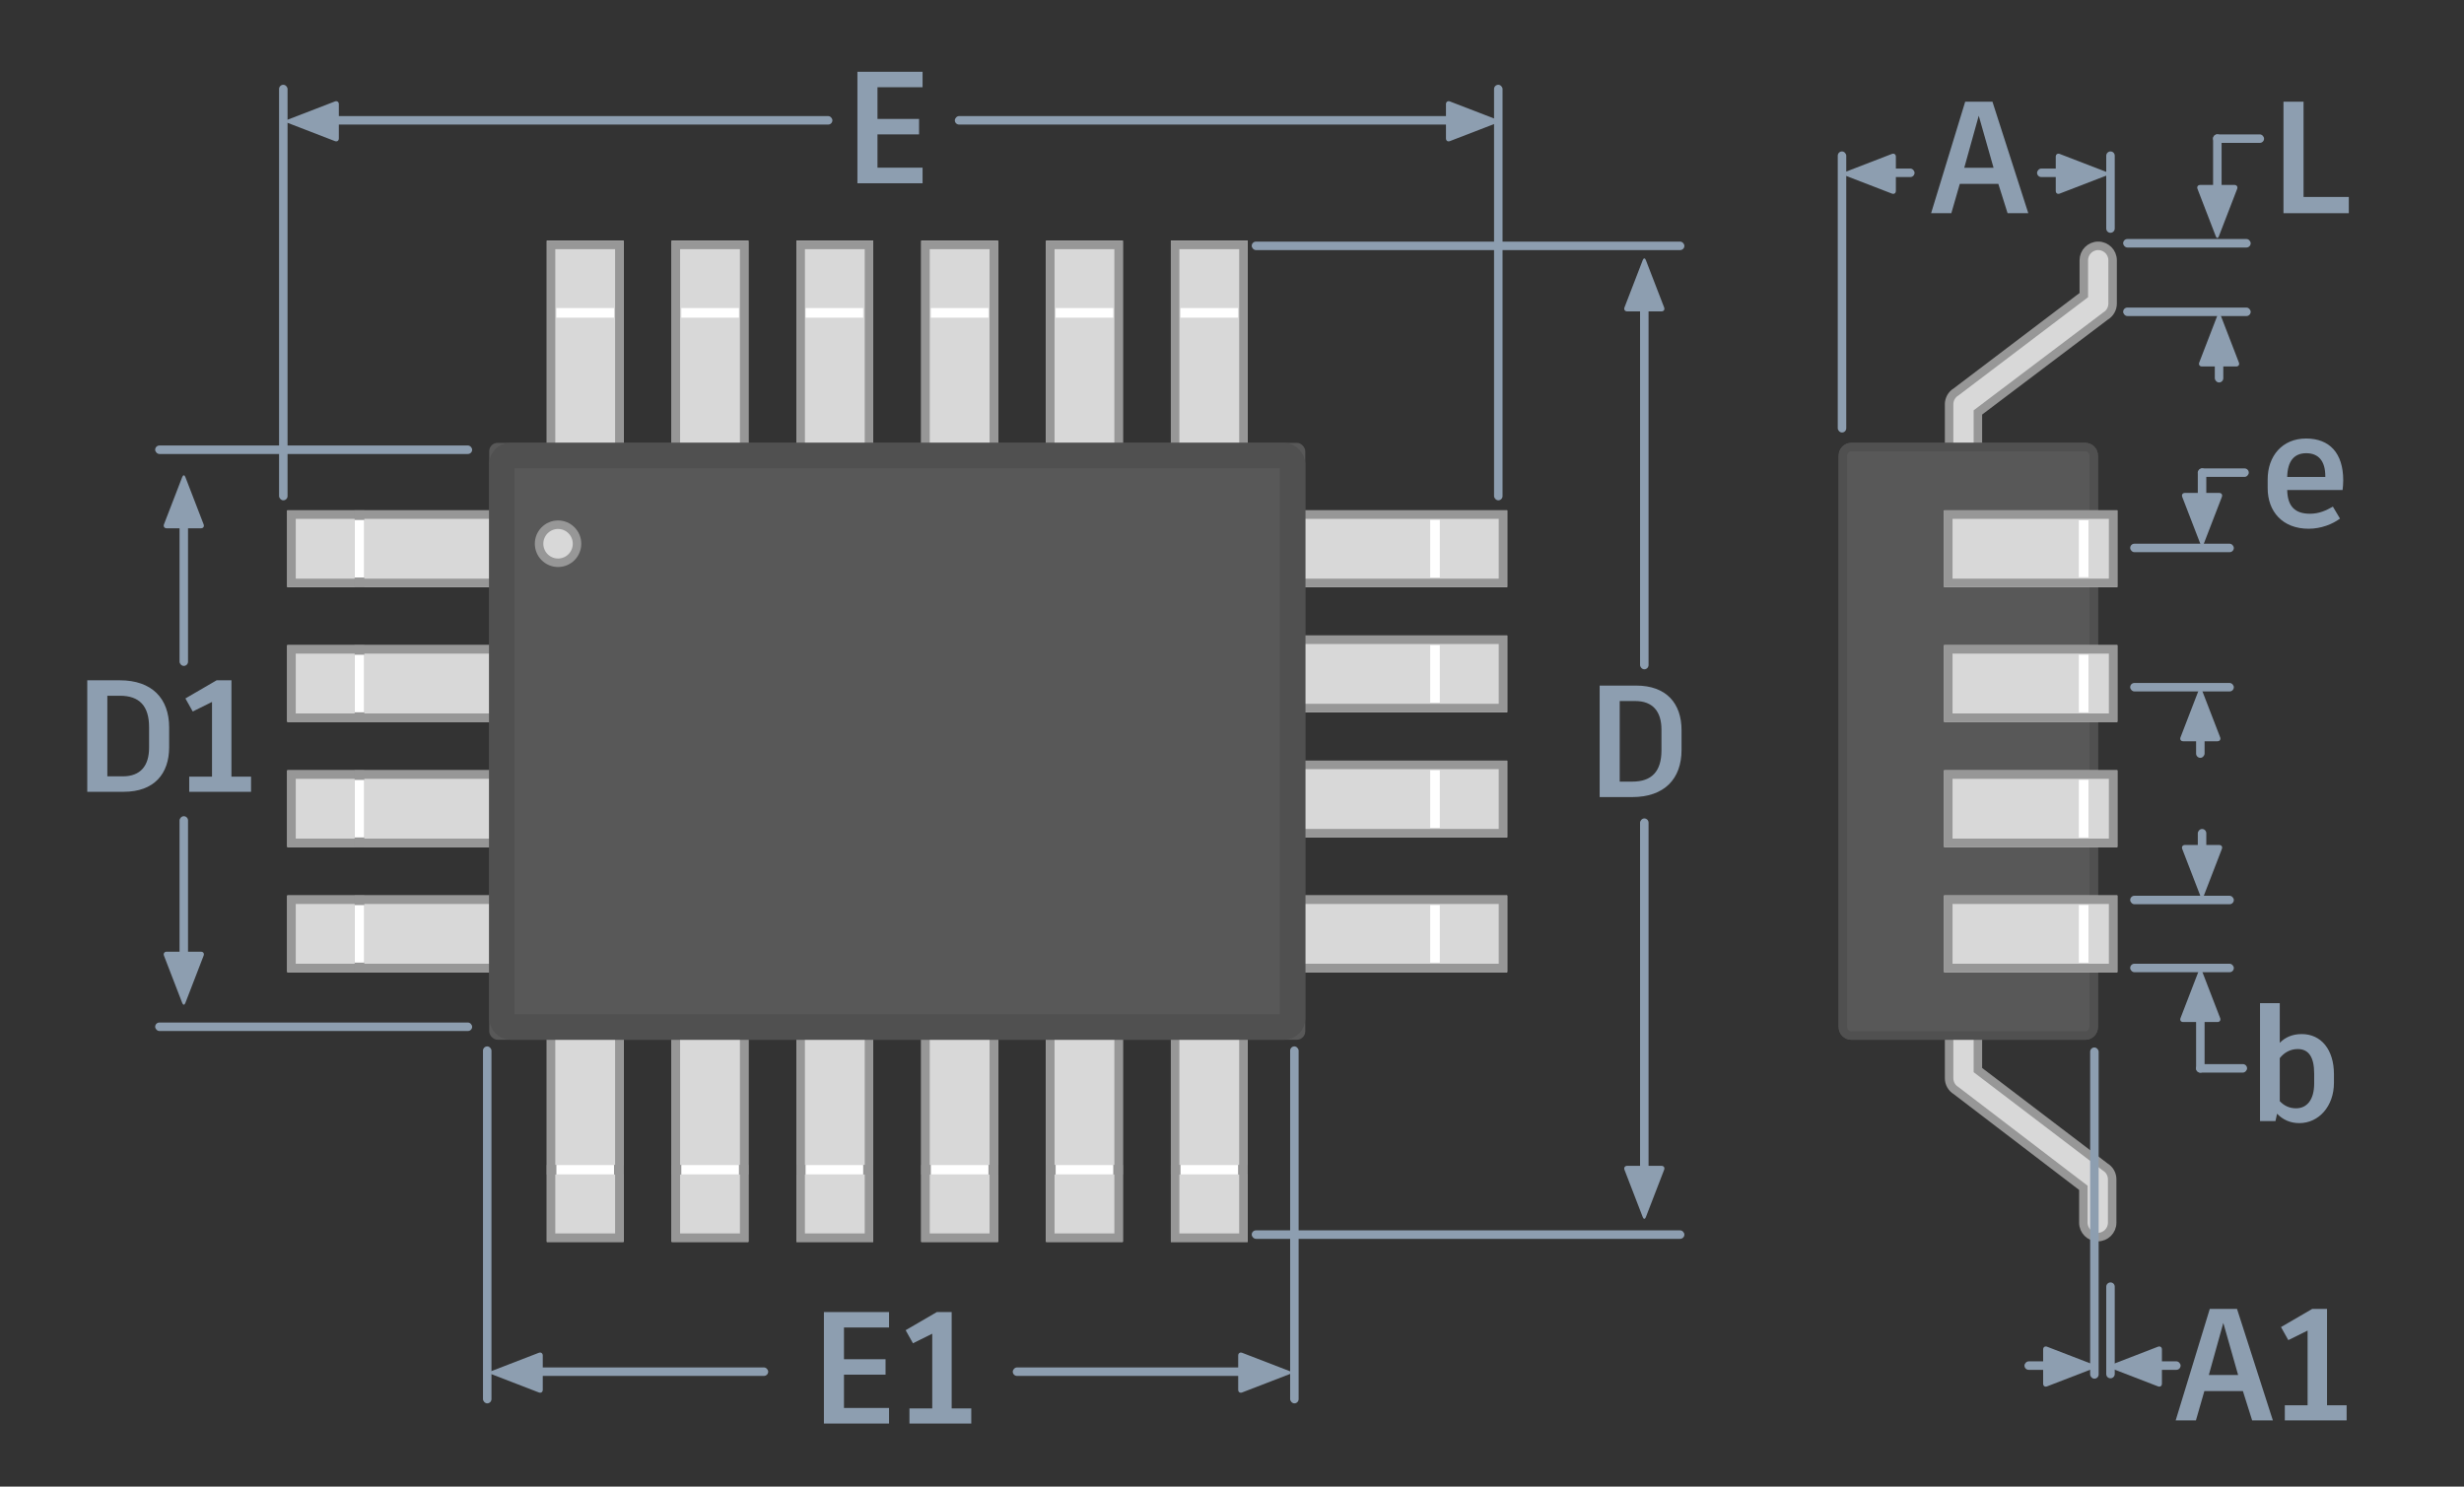 <?xml version="1.0" encoding="UTF-8" standalone="no"?>
<svg width="290px" height="175px" viewBox="0 0 290 175" version="1.1" xmlns="http://www.w3.org/2000/svg" xmlns:xlink="http://www.w3.org/1999/xlink" >
    <rect x="0" y="0" width="290" height="175" fill="#333333" stroke="none"/>
    <!-- Generator: Sketch 48.2 (47327) - http://www.bohemiancoding.com/sketch -->
    <title>CQFP-Labeled</title>
    <desc>Created with Sketch.</desc>
    <defs>
        <polyline id="path-1" points="9.04 24.933 1.77635684e-15 24.933 1.77635684e-15 0 9.04 0 9.04 24.933"></polyline>
        <polyline id="path-2" points="9.04 24.933 1.77635684e-15 24.933 1.77635684e-15 0 9.04 0 9.04 24.933"></polyline>
        <polyline id="path-3" points="9.04 24.933 1.77635684e-15 24.933 1.77635684e-15 0 9.04 0 9.04 24.933"></polyline>
        <polyline id="path-4" points="9.04 24.933 1.77635684e-15 24.933 1.77635684e-15 0 9.04 0 9.04 24.933"></polyline>
        <polyline id="path-5" points="9.04 24.933 1.77635684e-15 24.933 1.77635684e-15 0 9.04 0 9.04 24.933"></polyline>
        <polyline id="path-6" points="9.04 24.933 1.77635684e-15 24.933 1.77635684e-15 0 9.04 0 9.04 24.933"></polyline>
        <polyline id="path-7" points="9.04 24.933 1.77635684e-15 24.933 1.77635684e-15 0 9.04 0 9.04 24.933"></polyline>
        <polyline id="path-8" points="9.04 24.933 1.77635684e-15 24.933 1.77635684e-15 0 9.04 0 9.04 24.933"></polyline>
        <polyline id="path-9" points="9.04 24.933 1.77635684e-15 24.933 1.77635684e-15 0 9.04 0 9.04 24.933"></polyline>
        <polyline id="path-10" points="9.04 24.933 1.77635684e-15 24.933 1.77635684e-15 0 9.04 0 9.04 24.933"></polyline>
        <polyline id="path-11" points="9.04 24.933 1.77635684e-15 24.933 1.77635684e-15 0 9.04 0 9.04 24.933"></polyline>
        <polyline id="path-12" points="81.36 24.933 72.32 24.933 72.32 -7.10542736e-15 81.36 -7.10542736e-15 81.36 24.933"></polyline>
        <polyline id="path-13" points="9.04 24.933 1.77635684e-15 24.933 1.77635684e-15 -7.10542736e-15 9.04 -7.10542736e-15 9.04 24.933"></polyline>
        <polyline id="path-14" points="9.04 24.933 1.77635684e-15 24.933 1.77635684e-15 -1.42108547e-14 9.04 -1.42108547e-14 9.04 24.933"></polyline>
        <polyline id="path-15" points="9.04 24.933 1.77635684e-15 24.933 1.77635684e-15 -1.42108547e-14 9.04 -1.42108547e-14 9.04 24.933"></polyline>
        <polyline id="path-16" points="9.04 24.933 1.77635684e-15 24.933 1.77635684e-15 -2.27373675e-13 9.04 -2.27373675e-13 9.04 24.933"></polyline>
        <polyline id="path-17" points="9.04 24.933 -5.32907052e-15 24.933 -5.32907052e-15 -7.10542736e-15 9.04 -7.10542736e-15 9.04 24.933"></polyline>
        <polyline id="path-18" points="9.04 24.933 -1.59872116e-14 24.933 -1.59872116e-14 -1.42108547e-14 9.04 -1.42108547e-14 9.04 24.933"></polyline>
        <polyline id="path-19" points="9.04 24.933 1.77635684e-15 24.933 1.77635684e-15 -1.42108547e-14 9.04 -1.42108547e-14 9.04 24.933"></polyline>
        <polyline id="path-20" points="9.04 24.933 1.77635684e-15 24.933 1.77635684e-15 0 9.04 0 9.04 24.933"></polyline>
        <rect id="path-21" x="24.755" y="23.8" width="96.05" height="70.267" rx="1"></rect>
        <path d="M2.015,23.804 C1.191,23.804 0.523,24.477 0.523,25.304 L0.523,92.57 C0.523,93.399 1.189,94.07 2.015,94.07 L29.543,94.07 C30.368,94.07 31.036,93.398 31.036,92.57 L31.036,25.304 C31.036,24.475 30.37,23.804 29.543,23.804 L2.015,23.804 Z" id="path-22"></path>
        <polyline id="path-23" points="9.04 20.4 0 20.4 0 0 9.04 0 9.04 20.4"></polyline>
        <polyline id="path-24" points="9.04 20.4 0 20.4 0 0 9.04 0 9.04 20.4"></polyline>
        <polyline id="path-25" points="9.04 20.4 0 20.4 0 0 9.04 0 9.04 20.4"></polyline>
        <polyline id="path-26" points="9.04 20.4 8.8817842e-15 20.4 8.8817842e-15 -7.10542736e-15 9.04 -7.10542736e-15 9.04 20.4"></polyline>
    </defs>
    <g stroke="none" stroke-width="1" fill="none" fill-rule="evenodd">
        <g>
            <g transform="translate(28.3, 2.261)">
                <g transform="translate(4.52, 26.067)">
                    <g transform="translate(60.915, 92.933)">
                        <g>
                            <use fill="#D8D8D8" fill-rule="evenodd" xlink:href="#path-1"></use>
                            <path stroke="#979797" stroke-width="1" d="M8.54,24.433 L8.54,0.5 L0.5,0.5 L0.5,24.433 L8.54,24.433 Z"></path>
                        </g>
                        <rect fill="#979797" transform="translate(4.52, 16.433) rotate(180) translate(-4.52, -16.433) " x="1.687539e-14" y="15.867" width="9.04" height="1.133"></rect>
                    </g>
                    <g transform="translate(75.605, 92.933)">
                        <g>
                            <use fill="#D8D8D8" fill-rule="evenodd" xlink:href="#path-2"></use>
                            <path stroke="#979797" stroke-width="1" d="M8.54,24.433 L8.54,0.5 L0.5,0.5 L0.5,24.433 L8.54,24.433 Z"></path>
                        </g>
                        <rect fill="#979797" transform="translate(4.52, 16.433) rotate(180) translate(-4.52, -16.433) " x="1.687539e-14" y="15.867" width="9.04" height="1.133"></rect>
                    </g>
                    <g transform="translate(90.295, 92.933)">
                        <g>
                            <use fill="#D8D8D8" fill-rule="evenodd" xlink:href="#path-3"></use>
                            <path stroke="#979797" stroke-width="1" d="M8.54,24.433 L8.54,0.5 L0.5,0.5 L0.5,24.433 L8.54,24.433 Z"></path>
                        </g>
                        <rect fill="#979797" transform="translate(4.52, 16.433) rotate(180) translate(-4.52, -16.433) " x="1.687539e-14" y="15.867" width="9.04" height="1.133"></rect>
                    </g>
                    <g transform="translate(104.985, 92.933)">
                        <g>
                            <use fill="#D8D8D8" fill-rule="evenodd" xlink:href="#path-4"></use>
                            <path stroke="#979797" stroke-width="1" d="M8.54,24.433 L8.54,0.5 L0.5,0.5 L0.5,24.433 L8.54,24.433 Z"></path>
                        </g>
                        <rect fill="#979797" transform="translate(4.52, 16.433) rotate(180) translate(-4.52, -16.433) " x="1.687539e-14" y="15.867" width="9.04" height="1.133"></rect>
                    </g>
                    <g transform="translate(46.225, 92.933)">
                        <g>
                            <use fill="#D8D8D8" fill-rule="evenodd" xlink:href="#path-5"></use>
                            <path stroke="#979797" stroke-width="1" d="M8.54,24.433 L8.54,0.5 L0.5,0.5 L0.5,24.433 L8.54,24.433 Z"></path>
                        </g>
                        <rect fill="#979797" transform="translate(4.52, 16.433) rotate(180) translate(-4.52, -16.433) " x="1.687539e-14" y="15.867" width="9.04" height="1.133"></rect>
                    </g>
                    <g transform="translate(31.535, 92.933)">
                        <g>
                            <use fill="#D8D8D8" fill-rule="evenodd" xlink:href="#path-6"></use>
                            <path stroke="#979797" stroke-width="1" d="M8.54,24.433 L8.54,0.5 L0.5,0.5 L0.5,24.433 L8.54,24.433 Z"></path>
                        </g>
                        <rect fill="#979797" transform="translate(4.52, 16.433) rotate(180) translate(-4.52, -16.433) " x="1.687539e-14" y="15.867" width="9.04" height="1.133"></rect>
                        <rect fill="#FFFFFF" transform="translate(4.52, 16.433) rotate(180) translate(-4.52, -16.433) " x="1.13" y="15.867" width="6.78" height="1.133"></rect>
                        <rect fill="#FFFFFF" transform="translate(19.224, 16.433) rotate(180) translate(-19.224, -16.433) " x="15.834" y="15.867" width="6.78" height="1.133"></rect>
                        <rect fill="#FFFFFF" transform="translate(33.848, 16.433) rotate(180) translate(-33.848, -16.433) " x="30.458" y="15.867" width="6.78" height="1.133"></rect>
                        <rect fill="#FFFFFF" transform="translate(48.59, 16.433) rotate(180) translate(-48.59, -16.433) " x="45.2" y="15.867" width="6.78" height="1.133"></rect>
                        <rect fill="#FFFFFF" transform="translate(63.28, 16.433) rotate(180) translate(-63.28, -16.433) " x="59.89" y="15.867" width="6.78" height="1.133"></rect>
                        <rect fill="#FFFFFF" transform="translate(77.97, 16.433) rotate(180) translate(-77.97, -16.433) " x="74.58" y="15.867" width="6.78" height="1.133"></rect>
                    </g>
                    <g transform="translate(65.435, 12.467) rotate(-180) translate(-65.435, -12.467) translate(60.915, 0)">
                        <g>
                            <use fill="#D8D8D8" fill-rule="evenodd" xlink:href="#path-7"></use>
                            <path stroke="#979797" stroke-width="1" d="M8.54,24.433 L8.54,0.5 L0.5,0.5 L0.5,24.433 L8.54,24.433 Z"></path>
                        </g>
                    </g>
                    <g transform="translate(80.125, 12.467) rotate(-180) translate(-80.125, -12.467) translate(75.605, 0)">
                        <g>
                            <use fill="#D8D8D8" fill-rule="evenodd" xlink:href="#path-8"></use>
                            <path stroke="#979797" stroke-width="1" d="M8.54,24.433 L8.54,0.5 L0.5,0.5 L0.5,24.433 L8.54,24.433 Z"></path>
                        </g>
                    </g>
                    <g transform="translate(94.815, 12.467) rotate(-180) translate(-94.815, -12.467) translate(90.295, 0)">
                        <g>
                            <use fill="#D8D8D8" fill-rule="evenodd" xlink:href="#path-9"></use>
                            <path stroke="#979797" stroke-width="1" d="M8.54,24.433 L8.54,0.5 L0.5,0.5 L0.5,24.433 L8.54,24.433 Z"></path>
                        </g>
                    </g>
                    <g transform="translate(109.505, 12.467) rotate(-180) translate(-109.505, -12.467) translate(104.985, 0)">
                        <g>
                            <use fill="#D8D8D8" fill-rule="evenodd" xlink:href="#path-10"></use>
                            <path stroke="#979797" stroke-width="1" d="M8.54,24.433 L8.54,0.5 L0.5,0.5 L0.5,24.433 L8.54,24.433 Z"></path>
                        </g>
                    </g>
                    <g transform="translate(50.745, 12.467) rotate(-180) translate(-50.745, -12.467) translate(46.225, 0)">
                        <g>
                            <use fill="#D8D8D8" fill-rule="evenodd" xlink:href="#path-11"></use>
                            <path stroke="#979797" stroke-width="1" d="M8.54,24.433 L8.54,0.5 L0.5,0.5 L0.5,24.433 L8.54,24.433 Z"></path>
                        </g>
                    </g>
                    <g transform="translate(72.215, 12.467) rotate(-180) translate(-72.215, -12.467) translate(31.535, 0)">
                        <g>
                            <use fill="#D8D8D8" fill-rule="evenodd" xlink:href="#path-12"></use>
                            <path stroke="#979797" stroke-width="1" d="M80.86,24.433 L80.86,0.5 L72.82,0.5 L72.82,24.433 L80.86,24.433 Z"></path>
                        </g>
                        <rect fill="#FFFFFF" transform="translate(76.84, 16.433) rotate(180) translate(-76.84, -16.433) " x="73.45" y="15.867" width="6.78" height="1.133"></rect>
                        <rect fill="#FFFFFF" transform="translate(62.136, 16.433) rotate(180) translate(-62.136, -16.433) " x="58.746" y="15.867" width="6.78" height="1.133"></rect>
                        <rect fill="#FFFFFF" transform="translate(47.512, 16.433) rotate(180) translate(-47.512, -16.433) " x="44.122" y="15.867" width="6.78" height="1.133"></rect>
                        <rect fill="#FFFFFF" transform="translate(32.77, 16.433) rotate(180) translate(-32.77, -16.433) " x="29.38" y="15.867" width="6.78" height="1.133"></rect>
                        <rect fill="#FFFFFF" transform="translate(18.08, 16.433) rotate(180) translate(-18.08, -16.433) " x="14.69" y="15.867" width="6.78" height="1.133"></rect>
                        <rect fill="#FFFFFF" transform="translate(3.39, 16.433) rotate(180) translate(-3.39, -16.433) " x="1.687539e-14" y="15.867" width="6.78" height="1.133"></rect>
                    </g>
                    <g transform="translate(13.455, 81.6) rotate(-270) translate(-13.455, -81.6) translate(8.935, 69.133)">
                        <g>
                            <use fill="#D8D8D8" fill-rule="evenodd" xlink:href="#path-13"></use>
                            <path stroke="#979797" stroke-width="1" d="M8.54,24.433 L8.54,0.5 L0.5,0.5 L0.5,24.433 L8.54,24.433 Z"></path>
                        </g>
                        <rect fill="#979797" transform="translate(4.52, 16.433) rotate(180) translate(-4.52, -16.433) " x="1.687539e-14" y="15.867" width="9.04" height="1.133"></rect>
                        <rect fill="#FFFFFF" transform="translate(4.52, 16.433) rotate(180) translate(-4.52, -16.433) " x="1.134" y="15.867" width="6.771" height="1.133"></rect>
                    </g>
                    <g transform="translate(13.455, 66.867) rotate(-270) translate(-13.455, -66.867) translate(8.935, 54.4)">
                        <g>
                            <use fill="#D8D8D8" fill-rule="evenodd" xlink:href="#path-14"></use>
                            <path stroke="#979797" stroke-width="1" d="M8.54,24.433 L8.54,0.5 L0.5,0.5 L0.5,24.433 L8.54,24.433 Z"></path>
                        </g>
                        <rect fill="#979797" transform="translate(4.52, 16.433) rotate(180) translate(-4.52, -16.433) " x="1.687539e-14" y="15.867" width="9.04" height="1.133"></rect>
                        <rect fill="#FFFFFF" transform="translate(4.52, 16.433) rotate(180) translate(-4.52, -16.433) " x="1.134" y="15.867" width="6.771" height="1.133"></rect>
                    </g>
                    <g transform="translate(13.455, 52.133) rotate(-270) translate(-13.455, -52.133) translate(8.935, 39.667)">
                        <g>
                            <use fill="#D8D8D8" fill-rule="evenodd" xlink:href="#path-15"></use>
                            <path stroke="#979797" stroke-width="1" d="M8.54,24.433 L8.54,0.5 L0.5,0.5 L0.5,24.433 L8.54,24.433 Z"></path>
                        </g>
                        <rect fill="#979797" transform="translate(4.52, 16.433) rotate(180) translate(-4.52, -16.433) " x="1.687539e-14" y="15.867" width="9.04" height="1.133"></rect>
                        <rect fill="#FFFFFF" transform="translate(4.52, 16.433) rotate(180) translate(-4.52, -16.433) " x="1.134" y="15.867" width="6.771" height="1.133"></rect>
                    </g>
                    <g transform="translate(13.455, 36.267) rotate(-270) translate(-13.455, -36.267) translate(8.935, 23.8)">
                        <g>
                            <use fill="#D8D8D8" fill-rule="evenodd" xlink:href="#path-16"></use>
                            <path stroke="#979797" stroke-width="1" d="M8.54,24.433 L8.54,0.5 L0.5,0.5 L0.5,24.433 L8.54,24.433 Z"></path>
                        </g>
                        <rect fill="#979797" transform="translate(4.52, 16.433) rotate(180) translate(-4.52, -16.433) " x="1.687539e-14" y="15.867" width="9.04" height="1.133"></rect>
                        <rect fill="#FFFFFF" transform="translate(4.52, 16.433) rotate(180) translate(-4.52, -16.433) " x="1.134" y="15.867" width="6.771" height="1.133"></rect>
                    </g>
                    <g transform="translate(132.105, 58.933) rotate(-180) translate(-132.105, -58.933) translate(119.675, 31.733)">
                        <g transform="translate(12.43, 49.867) rotate(-270) translate(-12.43, -49.867) translate(7.91, 37.4)">
                            <g>
                                <use fill="#D8D8D8" fill-rule="evenodd" xlink:href="#path-17"></use>
                                <path stroke="#979797" stroke-width="1" d="M8.54,24.433 L8.54,0.5 L0.5,0.5 L0.5,24.433 L8.54,24.433 Z"></path>
                            </g>
                            <rect fill="#FFFFFF" transform="translate(4.52, 16.433) rotate(180) translate(-4.52, -16.433) " x="1.134" y="15.867" width="6.771" height="1.133"></rect>
                        </g>
                        <g transform="translate(12.43, 35.133) rotate(-270) translate(-12.43, -35.133) translate(7.91, 22.667)">
                            <g>
                                <use fill="#D8D8D8" fill-rule="evenodd" xlink:href="#path-18"></use>
                                <path stroke="#979797" stroke-width="1" d="M8.54,24.433 L8.54,0.5 L0.5,0.5 L0.5,24.433 L8.54,24.433 Z"></path>
                            </g>
                            <rect fill="#FFFFFF" transform="translate(4.52, 16.433) rotate(180) translate(-4.52, -16.433) " x="1.134" y="15.867" width="6.771" height="1.133"></rect>
                        </g>
                        <g transform="translate(12.43, 20.4) rotate(-270) translate(-12.43, -20.4) translate(7.91, 7.933)">
                            <g>
                                <use fill="#D8D8D8" fill-rule="evenodd" xlink:href="#path-19"></use>
                                <path stroke="#979797" stroke-width="1" d="M8.54,24.433 L8.54,0.5 L0.5,0.5 L0.5,24.433 L8.54,24.433 Z"></path>
                            </g>
                            <rect fill="#FFFFFF" transform="translate(4.52, 16.433) rotate(180) translate(-4.52, -16.433) " x="1.134" y="15.867" width="6.771" height="1.133"></rect>
                        </g>
                        <g transform="translate(12.43, 4.533) rotate(-270) translate(-12.43, -4.533) translate(7.91, -7.933)">
                            <g>
                                <use fill="#D8D8D8" fill-rule="evenodd" xlink:href="#path-20"></use>
                                <path stroke="#979797" stroke-width="1" d="M8.54,24.433 L8.54,0.5 L0.5,0.5 L0.5,24.433 L8.54,24.433 Z"></path>
                            </g>
                            <rect fill="#FFFFFF" transform="translate(4.52, 16.433) rotate(180) translate(-4.52, -16.433) " x="1.134" y="15.867" width="6.771" height="1.133"></rect>
                        </g>
                    </g>
                    <g>
                        <use fill="#585858" fill-rule="evenodd" xlink:href="#path-21"></use>
                        <rect stroke="#505050" stroke-width="3" x="26.255" y="25.3" width="93.05" height="67.267" rx="1"></rect>
                    </g>
                </g>
                <g transform="translate(187.58, 26.067)">
                    <path d="M13.518,98.595 C13.518,99.195 13.833,99.75 14.346,100.056 L29.322,111.499 L29.322,115.6 C29.322,116.539 30.081,117.3 31.017,117.3 C31.953,117.3 32.712,116.539 32.712,115.6 L32.712,110.5 C32.712,109.901 32.398,109.346 31.884,109.039 L16.908,97.637 L16.908,88.411 C16.908,87.472 16.149,86.711 15.213,86.711 C14.277,86.711 13.518,87.472 13.518,88.411 L13.518,98.595 Z" stroke="#979797" fill="#D8D8D8" fill-rule="nonzero"></path>
                    <path d="M13.518,12.494 C13.518,13.094 13.833,13.649 14.346,13.955 L29.373,25.347 L29.373,29.448 C29.373,30.387 30.132,31.148 31.068,31.148 C32.004,31.148 32.763,30.387 32.763,29.448 L32.763,24.348 C32.763,23.749 32.448,23.194 31.935,22.887 L16.908,11.536 L16.908,2.31 C16.908,1.372 16.149,0.61 15.213,0.61 C14.277,0.61 13.518,1.372 13.518,2.31 L13.518,12.494 Z" stroke="#979797" fill="#D8D8D8" fill-rule="nonzero" transform="translate(23.141, 15.879) scale(1, -1) translate(-23.141, -15.879) "></path>
                    <g>
                        <use fill="#585858" fill-rule="evenodd" xlink:href="#path-22"></use>
                        <path stroke="#505050" stroke-width="1" d="M2.015,24.304 C1.468,24.304 1.023,24.752 1.023,25.304 L1.023,92.57 C1.023,93.124 1.466,93.57 2.015,93.57 L29.543,93.57 C30.09,93.57 30.536,93.123 30.536,92.57 L30.536,25.304 C30.536,24.75 30.092,24.304 29.543,24.304 L2.015,24.304 Z"></path>
                    </g>
                    <g transform="translate(23.123, 81.6) rotate(-270) translate(-23.123, -81.6) translate(18.603, 71.4)">
                        <g>
                            <use fill="#D8D8D8" fill-rule="evenodd" xlink:href="#path-23"></use>
                            <path stroke="#979797" stroke-width="1" d="M8.54,19.9 L8.54,0.5 L0.5,0.5 L0.5,19.9 L8.54,19.9 Z"></path>
                        </g>
                        <rect fill="#FFFFFF" transform="translate(4.52, 3.967) rotate(180) translate(-4.52, -3.967) " x="1.13" y="3.4" width="6.78" height="1.133"></rect>
                    </g>
                    <g transform="translate(23.123, 66.867) rotate(-270) translate(-23.123, -66.867) translate(18.603, 56.667)">
                        <g>
                            <use fill="#D8D8D8" fill-rule="evenodd" xlink:href="#path-24"></use>
                            <path stroke="#979797" stroke-width="1" d="M8.54,19.9 L8.54,0.5 L0.5,0.5 L0.5,19.9 L8.54,19.9 Z"></path>
                        </g>
                        <rect fill="#FFFFFF" transform="translate(4.52, 3.967) rotate(180) translate(-4.52, -3.967) " x="1.13" y="3.4" width="6.78" height="1.133"></rect>
                    </g>
                    <g transform="translate(23.123, 52.133) rotate(-270) translate(-23.123, -52.133) translate(18.603, 41.933)">
                        <g>
                            <use fill="#D8D8D8" fill-rule="evenodd" xlink:href="#path-25"></use>
                            <path stroke="#979797" stroke-width="1" d="M8.54,19.9 L8.54,0.5 L0.5,0.5 L0.5,19.9 L8.54,19.9 Z"></path>
                        </g>
                        <rect fill="#FFFFFF" transform="translate(4.52, 3.967) rotate(180) translate(-4.52, -3.967) " x="1.13" y="3.4" width="6.78" height="1.133"></rect>
                    </g>
                    <g transform="translate(23.123, 36.267) rotate(-270) translate(-23.123, -36.267) translate(18.603, 26.067)">
                        <g>
                            <use fill="#D8D8D8" fill-rule="evenodd" xlink:href="#path-26"></use>
                            <path stroke="#979797" stroke-width="1" d="M8.54,19.9 L8.54,0.5 L0.5,0.5 L0.5,19.9 L8.54,19.9 Z"></path>
                        </g>
                        <rect fill="#FFFFFF" transform="translate(4.52, 3.967) rotate(180) translate(-4.52, -3.967) " x="1.173" y="3.4" width="6.694" height="1.133"></rect>
                    </g>
                </g>
                <ellipse stroke="#979797" fill="#D8D8D8" cx="37.38" cy="61.746" rx="2.233" ry="2.24"></ellipse>
            </g>
            <g transform="translate(9, 7)" fill="#8D9EB0">
                <g transform="translate(23.465, 0)">
                    <g transform="translate(1.34, 4.775)">
                        <g transform="translate(3.027, 2.5) scale(-1, 1) translate(-3.027, -2.5) translate(0.027, 0)">
                            <path d="M2.888,-0.426 C2.988,-0.685 3.152,-0.678 3.249,-0.426 L5.401,5.15 C5.5,5.409 5.365,5.619 5.081,5.619 L1.056,5.619 C0.78,5.619 0.639,5.402 0.736,5.15 L2.888,-0.426 Z" transform="translate(3.069, 2.501) rotate(90) translate(-3.069, -2.501) "></path>
                        </g>
                        <rect x="2.879" y="1.889" width="61.286" height="1" rx="0.5"></rect>
                    </g>
                    <g transform="translate(105.793, 7.775) scale(-1, 1) translate(-105.793, -7.775) translate(67.793, 0.775)">
                        <g transform="translate(3.027, 6.5) scale(-1, 1) translate(-3.027, -6.5) translate(0.027, 4)">
                            <path d="M2.888,-0.426 C2.988,-0.685 3.152,-0.678 3.249,-0.426 L5.401,5.15 C5.5,5.409 5.365,5.619 5.081,5.619 L1.056,5.619 C0.78,5.619 0.639,5.402 0.736,5.15 L2.888,-0.426 Z" transform="translate(3.069, 2.501) rotate(90) translate(-3.069, -2.501) "></path>
                        </g>
                        <rect x="2.879" y="5.889" width="61" height="1" rx="0.5"></rect>
                        <polygon transform="translate(71.51, 7.237) scale(-1, 1) translate(-71.51, -7.237) " points="75.344 2.493 70.038 2.493 70.038 6.225 74.932 6.225 74.932 8.044 70.038 8.044 70.038 11.963 75.344 11.963 75.344 13.8 67.675 13.8 67.675 0.674 75.344 0.674"></polygon>
                    </g>
                    <rect x="0.379" y="2.979" width="1" height="48.916" rx="0.5"></rect>
                    <rect x="143.377" y="2.979" width="1" height="48.916" rx="0.5"></rect>
                </g>
                <g transform="translate(47.465, 115.304)">
                    <g transform="translate(1.34, 31.775)">
                        <g transform="translate(3.027, 7.5) scale(-1, 1) translate(-3.027, -7.5) translate(0.027, 5)">
                            <path d="M2.888,-0.426 C2.988,-0.685 3.152,-0.678 3.249,-0.426 L5.401,5.15 C5.5,5.409 5.365,5.619 5.081,5.619 L1.056,5.619 C0.78,5.619 0.639,5.402 0.736,5.15 L2.888,-0.426 Z" transform="translate(3.069, 2.501) rotate(90) translate(-3.069, -2.501) "></path>
                        </g>
                        <rect x="2.879" y="6.889" width="29.728" height="1" rx="0.5"></rect>
                        <path d="M46.833,2.189 L41.526,2.189 L41.526,5.921 L46.42,5.921 L46.42,7.74 L41.526,7.74 L41.526,11.659 L46.833,11.659 L46.833,13.497 L39.164,13.497 L39.164,0.371 L46.833,0.371 L46.833,2.189 Z M54.202,11.715 L56.509,11.715 L56.509,13.497 L49.233,13.497 L49.233,11.715 L51.915,11.715 L51.915,2.921 L49.646,4.046 L48.783,2.508 L52.458,0.371 L54.202,0.371 L54.202,11.715 Z"></path>
                    </g>
                    <g transform="translate(78.84, 39.275) scale(-1, 1) translate(-78.84, -39.275) translate(62.34, 36.775)">
                        <g transform="translate(3.027, 2.5) scale(-1, 1) translate(-3.027, -2.5) translate(0.027, 0)">
                            <path d="M2.888,-0.426 C2.988,-0.685 3.152,-0.678 3.249,-0.426 L5.401,5.15 C5.5,5.409 5.365,5.619 5.081,5.619 L1.056,5.619 C0.78,5.619 0.639,5.402 0.736,5.15 L2.888,-0.426 Z" transform="translate(3.069, 2.501) rotate(90) translate(-3.069, -2.501) "></path>
                        </g>
                        <rect x="2.879" y="1.889" width="29.728" height="1" rx="0.5"></rect>
                    </g>
                    <rect x="0.379" y="0.874" width="1" height="42.02" rx="0.5"></rect>
                    <rect x="95.377" y="0.874" width="1" height="42.02" rx="0.5"></rect>
                </g>
                <g transform="translate(0, 44)">
                    <g transform="translate(0.025, 0.447)">
                        <rect x="9.237" y="0.995" width="37.308" height="1" rx="0.5"></rect>
                        <rect x="9.237" y="68.92" width="37.308" height="1" rx="0.5"></rect>
                        <g transform="translate(9.422, 4.21)">
                            <g transform="translate(3.184, 3.484) rotate(-90) translate(-3.184, -3.484) translate(0.184, 0.984)">
                                <path d="M2.888,-0.426 C2.988,-0.685 3.152,-0.678 3.249,-0.426 L5.401,5.15 C5.5,5.409 5.365,5.619 5.081,5.619 L1.056,5.619 C0.78,5.619 0.639,5.402 0.736,5.15 L2.888,-0.426 Z" transform="translate(3.069, 2.501) rotate(90) translate(-3.069, -2.501) "></path>
                            </g>
                            <rect x="2.684" y="3.484" width="1" height="19.249" rx="0.5"></rect>
                        </g>
                        <g transform="translate(10.922, 47.616) scale(1, -1) translate(-10.922, -47.616) translate(0.422, 28.116)">
                            <g transform="translate(12.184, 3.484) rotate(-90) translate(-12.184, -3.484) translate(9.184, 0.984)">
                                <path d="M2.888,-0.426 C2.988,-0.685 3.152,-0.678 3.249,-0.426 L5.401,5.15 C5.5,5.409 5.365,5.619 5.081,5.619 L1.056,5.619 C0.78,5.619 0.639,5.402 0.736,5.15 L2.888,-0.426 Z" transform="translate(3.069, 2.501) rotate(90) translate(-3.069, -2.501) "></path>
                            </g>
                            <rect x="11.684" y="3.484" width="1" height="19" rx="0.5"></rect>
                            <path d="M5.117,25.356 C8.68,25.356 10.461,27.456 10.461,30.606 L10.461,32.932 C10.461,36.344 8.436,38.482 4.649,38.482 L0.823,38.482 L0.823,25.356 L5.117,25.356 Z M8.099,32.969 L8.099,30.55 C8.099,28.412 7.086,27.175 5.005,27.175 L3.186,27.175 L3.186,36.663 L4.667,36.663 C6.955,36.663 8.099,35.463 8.099,32.969 Z M17.793,27.137 L20.1,27.137 L20.1,25.356 L12.824,25.356 L12.824,27.137 L15.506,27.137 L15.506,35.932 L13.237,34.807 L12.374,36.344 L16.049,38.482 L17.793,38.482 L17.793,27.137 Z"></path>
                        </g>
                    </g>
                </g>
                <g transform="translate(137, 20)">
                    <g transform="translate(0.97, 0.447)">
                        <rect x="0.351" y="0.995" width="50.923" height="1" rx="0.5"></rect>
                        <rect x="0.351" y="117.385" width="50.923" height="1" rx="0.5"></rect>
                        <g transform="translate(40.372, 2.677)">
                            <g transform="translate(6.184, 3.484) rotate(-90) translate(-6.184, -3.484) translate(3.184, 0.984)">
                                <path d="M2.888,-0.426 C2.988,-0.685 3.152,-0.678 3.249,-0.426 L5.401,5.15 C5.5,5.409 5.365,5.619 5.081,5.619 L1.056,5.619 C0.78,5.619 0.639,5.402 0.736,5.15 L2.888,-0.426 Z" transform="translate(3.069, 2.501) rotate(90) translate(-3.069, -2.501) "></path>
                            </g>
                            <rect x="5.684" y="3.484" width="1" height="45.18" rx="0.5"></rect>
                            <path d="M5.223,50.579 C8.785,50.579 10.567,52.679 10.567,55.829 L10.567,58.154 C10.567,61.567 8.542,63.705 4.754,63.705 L0.929,63.705 L0.929,50.579 L5.223,50.579 Z M8.204,58.192 L8.204,55.773 C8.204,53.635 7.192,52.398 5.11,52.398 L3.291,52.398 L3.291,61.886 L4.773,61.886 C7.06,61.886 8.204,60.686 8.204,58.192 Z"></path>
                        </g>
                        <g transform="translate(46.372, 92.322) scale(1, -1) translate(-46.372, -92.322) translate(43.372, 68.322)">
                            <g transform="translate(3.184, 3.484) rotate(-90) translate(-3.184, -3.484) translate(0.184, 0.984)">
                                <path d="M2.888,-0.426 C2.988,-0.685 3.152,-0.678 3.249,-0.426 L5.401,5.15 C5.5,5.409 5.365,5.619 5.081,5.619 L1.056,5.619 C0.78,5.619 0.639,5.402 0.736,5.15 L2.888,-0.426 Z" transform="translate(3.069, 2.501) rotate(90) translate(-3.069, -2.501) "></path>
                            </g>
                            <rect x="2.684" y="3.484" width="1" height="43.943" rx="0.5"></rect>
                        </g>
                    </g>
                </g>
            </g>
            <g transform="translate(216, 11)" fill="#8D9EB0">
                <g>
                    <path d="M20.282,14.097 L19.194,10.647 L14.657,10.647 L13.663,14.097 L11.281,14.097 L15.294,0.971 L18.501,0.971 L22.72,14.097 L20.282,14.097 Z M16.888,2.621 L15.182,8.753 L18.632,8.753 L16.888,2.621 Z"></path>
                    <path d="M31.894,7.327 C31.894,7.05 32.126,6.826 32.394,6.826 L32.394,6.826 C32.67,6.826 32.894,7.044 32.894,7.327 L32.894,15.902 C32.894,16.179 32.662,16.404 32.394,16.404 L32.394,16.404 C32.118,16.404 31.894,16.186 31.894,15.902 L31.894,7.327 Z"></path>
                    <rect x="0.294" y="6.826" width="1" height="33.088" rx="0.5"></rect>
                    <g transform="translate(1.085, 6.954)">
                        <g transform="translate(3, 2.5) scale(-1, 1) translate(-3, -2.5) ">
                            <path d="M2.888,-0.426 C2.988,-0.685 3.152,-0.678 3.249,-0.426 L5.401,5.15 C5.5,5.409 5.365,5.619 5.081,5.619 L1.056,5.619 C0.78,5.619 0.639,5.402 0.736,5.15 L2.888,-0.426 Z" transform="translate(3.069, 2.501) rotate(90) translate(-3.069, -2.501) "></path>
                        </g>
                        <rect x="2.853" y="1.889" width="5.395" height="1" rx="0.5"></rect>
                    </g>
                    <g transform="translate(27.5, 9.454) scale(-1, 1) translate(-27.5, -9.454) translate(23, 6.954)">
                        <g transform="translate(3, 2.5) scale(-1, 1) translate(-3, -2.5) ">
                            <path d="M2.888,-0.426 C2.988,-0.685 3.152,-0.678 3.249,-0.426 L5.401,5.15 C5.5,5.409 5.365,5.619 5.081,5.619 L1.056,5.619 C0.78,5.619 0.639,5.402 0.736,5.15 L2.888,-0.426 Z" transform="translate(3.069, 2.501) rotate(90) translate(-3.069, -2.501) "></path>
                        </g>
                        <rect x="2.853" y="1.889" width="5.395" height="1" rx="0.5"></rect>
                    </g>
                </g>
                <g transform="translate(21, 112)">
                    <path d="M28.067,44.206 L26.979,40.756 L22.441,40.756 L21.448,44.206 L19.066,44.206 L23.079,31.08 L26.285,31.08 L30.505,44.206 L28.067,44.206 Z M24.673,32.73 L22.966,38.862 L26.417,38.862 L24.673,32.73 Z M36.88,42.425 L39.186,42.425 L39.186,44.206 L31.911,44.206 L31.911,42.425 L34.592,42.425 L34.592,33.63 L32.323,34.755 L31.461,33.218 L35.136,31.08 L36.88,31.08 L36.88,42.425 Z"></path>
                    <path d="M10.894,28.46 C10.894,28.185 11.126,27.961 11.394,27.961 L11.394,27.961 C11.67,27.961 11.894,28.176 11.894,28.46 L11.894,38.748 C11.894,39.024 11.662,39.248 11.394,39.248 L11.394,39.248 C11.118,39.248 10.894,39.032 10.894,38.748 L10.894,28.46 Z"></path>
                    <rect x="9" y="0.304" width="1" height="38.99" rx="0.5"></rect>
                    <g transform="translate(11.399, 35.363)">
                        <g transform="translate(3, 2.5) scale(-1, 1) translate(-3, -2.5) ">
                            <path d="M2.888,-0.426 C2.988,-0.685 3.152,-0.678 3.249,-0.426 L5.401,5.15 C5.5,5.409 5.365,5.619 5.081,5.619 L1.056,5.619 C0.78,5.619 0.639,5.402 0.736,5.15 L2.888,-0.426 Z" transform="translate(3.069, 2.501) rotate(90) translate(-3.069, -2.501) "></path>
                        </g>
                        <rect x="2.853" y="1.889" width="5.395" height="1" rx="0.5"></rect>
                    </g>
                    <g transform="translate(5.016, 37.863) scale(-1, 1) translate(-5.016, -37.863) translate(0.516, 35.363)">
                        <g transform="translate(3, 2.5) scale(-1, 1) translate(-3, -2.5) ">
                            <path d="M2.888,-0.426 C2.988,-0.685 3.152,-0.678 3.249,-0.426 L5.401,5.15 C5.5,5.409 5.365,5.619 5.081,5.619 L1.056,5.619 C0.78,5.619 0.639,5.402 0.736,5.15 L2.888,-0.426 Z" transform="translate(3.069, 2.501) rotate(90) translate(-3.069, -2.501) "></path>
                        </g>
                        <rect x="2.853" y="1.889" width="5.395" height="1" rx="0.5"></rect>
                    </g>
                </g>
                <g transform="translate(33, 0)">
                    <g transform="translate(8.785, 4.82)">
                        <g transform="translate(3.184, 9) rotate(90) translate(-3.184, -9) translate(0.184, 6.5)">
                            <path d="M2.888,-0.426 C2.988,-0.685 3.152,-0.678 3.249,-0.426 L5.401,5.15 C5.5,5.409 5.365,5.619 5.081,5.619 L1.056,5.619 C0.78,5.619 0.639,5.402 0.736,5.15 L2.888,-0.426 Z" transform="translate(3.069, 2.501) rotate(90) translate(-3.069, -2.501) "></path>
                        </g>
                        <rect x="2.684" y="7.10542736e-15" width="1" height="8.01" rx="0.5"></rect>
                        <rect x="2.684" y="7.10542736e-15" width="6" height="1" rx="0.5"></rect>
                    </g>
                    <polygon points="22.116 12.185 27.442 12.185 27.442 14.097 19.754 14.097 19.754 0.971 22.116 0.971"></polygon>
                    <g transform="translate(0.884, 16.607)">
                        <rect x="0" y="0.529" width="15.01" height="1" rx="0.5"></rect>
                        <g transform="translate(8.103, 9)">
                            <g transform="translate(3.184, 3.484) rotate(-90) translate(-3.184, -3.484) translate(0.184, 0.984)">
                                <path d="M2.888,-0.426 C2.988,-0.685 3.152,-0.678 3.249,-0.426 L5.401,5.15 C5.5,5.409 5.365,5.619 5.081,5.619 L1.056,5.619 C0.78,5.619 0.639,5.402 0.736,5.15 L2.888,-0.426 Z" transform="translate(3.069, 2.501) rotate(90) translate(-3.069, -2.501) "></path>
                            </g>
                            <rect x="2.684" y="3.484" width="1" height="4.932" rx="0.5"></rect>
                        </g>
                        <rect x="0" y="8.598" width="15.01" height="1" rx="0.5"></rect>
                    </g>
                </g>
                <g transform="translate(34, 43)">
                    <g transform="translate(8.785, 31.21) scale(1, -1) translate(-8.785, -31.21) translate(5.785, 27.21)">
                        <g transform="translate(3.184, 5) rotate(90) translate(-3.184, -5) translate(0.184, 2.5)">
                            <path d="M2.888,-0.426 C2.988,-0.685 3.152,-0.678 3.249,-0.426 L5.401,5.15 C5.5,5.409 5.365,5.619 5.081,5.619 L1.056,5.619 C0.78,5.619 0.639,5.402 0.736,5.15 L2.888,-0.426 Z" transform="translate(3.069, 2.501) rotate(90) translate(-3.069, -2.501) "></path>
                        </g>
                        <rect x="2.684" y="0" width="1" height="5" rx="0.5"></rect>
                    </g>
                    <rect x="0.711" y="10.002" width="12.199" height="1" rx="0.5"></rect>
                    <rect x="0.711" y="26.395" width="12.199" height="1" rx="0.5"></rect>
                    <g transform="translate(10.486, 5.557) scale(1, -1) translate(-10.486, -5.557) translate(5.986, 0.557)">
                        <g transform="translate(3.184, 3.484) rotate(-90) translate(-3.184, -3.484) translate(0.184, 0.984)">
                            <path d="M2.888,-0.426 C2.988,-0.685 3.152,-0.678 3.249,-0.426 L5.401,5.15 C5.5,5.409 5.365,5.619 5.081,5.619 L1.056,5.619 C0.78,5.619 0.639,5.402 0.736,5.15 L2.888,-0.426 Z" transform="translate(3.069, 2.501) rotate(90) translate(-3.069, -2.501) "></path>
                        </g>
                        <rect x="2.684" y="3.484" width="1" height="5.933" rx="0.5"></rect>
                        <rect x="2.684" y="8.418" width="6" height="1" rx="0.5"></rect>
                    </g>
                </g>
                <g transform="translate(34, 86)">
                    <g transform="translate(10.285, 23.262) scale(1, -1) translate(-10.285, -23.262) translate(5.785, 17.262)">
                        <g transform="translate(3.184, 9) rotate(90) translate(-3.184, -9) translate(0.184, 6.5)">
                            <path d="M2.888,-0.426 C2.988,-0.685 3.152,-0.678 3.249,-0.426 L5.401,5.15 C5.5,5.409 5.365,5.619 5.081,5.619 L1.056,5.619 C0.78,5.619 0.639,5.402 0.736,5.15 L2.888,-0.426 Z" transform="translate(3.069, 2.501) rotate(90) translate(-3.069, -2.501) "></path>
                        </g>
                        <rect x="2.684" y="7.10542736e-15" width="1" height="8.01" rx="0.5"></rect>
                        <rect x="2.684" y="7.10542736e-15" width="6" height="1" rx="0.5"></rect>
                    </g>
                    <path d="M20.905,24.727 C23.192,24.727 24.693,26.565 24.693,29.453 L24.693,30.465 C24.693,33.222 22.911,35.209 20.623,35.209 C19.555,35.209 18.692,34.816 17.998,34.103 L17.811,34.966 L15.992,34.966 L15.992,21.09 L18.317,21.09 L18.317,25.759 C18.955,25.102 19.817,24.727 20.905,24.727 Z M22.367,30.54 L22.367,29.378 C22.367,27.428 21.711,26.49 20.436,26.49 C19.536,26.49 18.823,26.921 18.317,27.559 L18.317,32.622 C18.823,33.166 19.461,33.466 20.23,33.466 C21.524,33.466 22.367,32.453 22.367,30.54 Z"></path>
                    <rect x="0.711" y="8.445" width="12.199" height="1" rx="0.5"></rect>
                    <rect x="0.711" y="16.447" width="12.199" height="1" rx="0.5"></rect>
                    <g transform="translate(8.986, 4.5) scale(1, -1) translate(-8.986, -4.5) translate(5.986, 0)">
                        <g transform="translate(3.184, 3.484) rotate(-90) translate(-3.184, -3.484) translate(0.184, 0.984)">
                            <path d="M2.888,-0.426 C2.988,-0.685 3.152,-0.678 3.249,-0.426 L5.401,5.15 C5.5,5.409 5.365,5.619 5.081,5.619 L1.056,5.619 C0.78,5.619 0.639,5.402 0.736,5.15 L2.888,-0.426 Z" transform="translate(3.069, 2.501) rotate(90) translate(-3.069, -2.501) "></path>
                        </g>
                        <rect x="2.684" y="3.484" width="1" height="4.932" rx="0.5"></rect>
                    </g>
                </g>
            </g>
            <path d="M275.785,56.542 C275.785,56.96 275.747,57.378 275.709,57.682 L269.192,57.682 C269.23,59.62 270.123,60.475 271.871,60.475 C272.973,60.475 273.79,60.076 274.569,59.639 L275.405,61.045 C274.55,61.691 273.182,62.242 271.719,62.242 C268.641,62.242 266.893,60.209 266.893,57.473 L266.893,56.428 C266.893,53.692 268.603,51.621 271.415,51.621 C274.17,51.621 275.785,53.331 275.785,56.542 Z M273.676,56.143 L273.676,56.048 C273.676,54.3 272.897,53.35 271.434,53.35 C269.99,53.35 269.23,54.3 269.192,56.143 L273.676,56.143 Z" fill="#8D9EB0"></path>
        </g>
    </g>
</svg>
